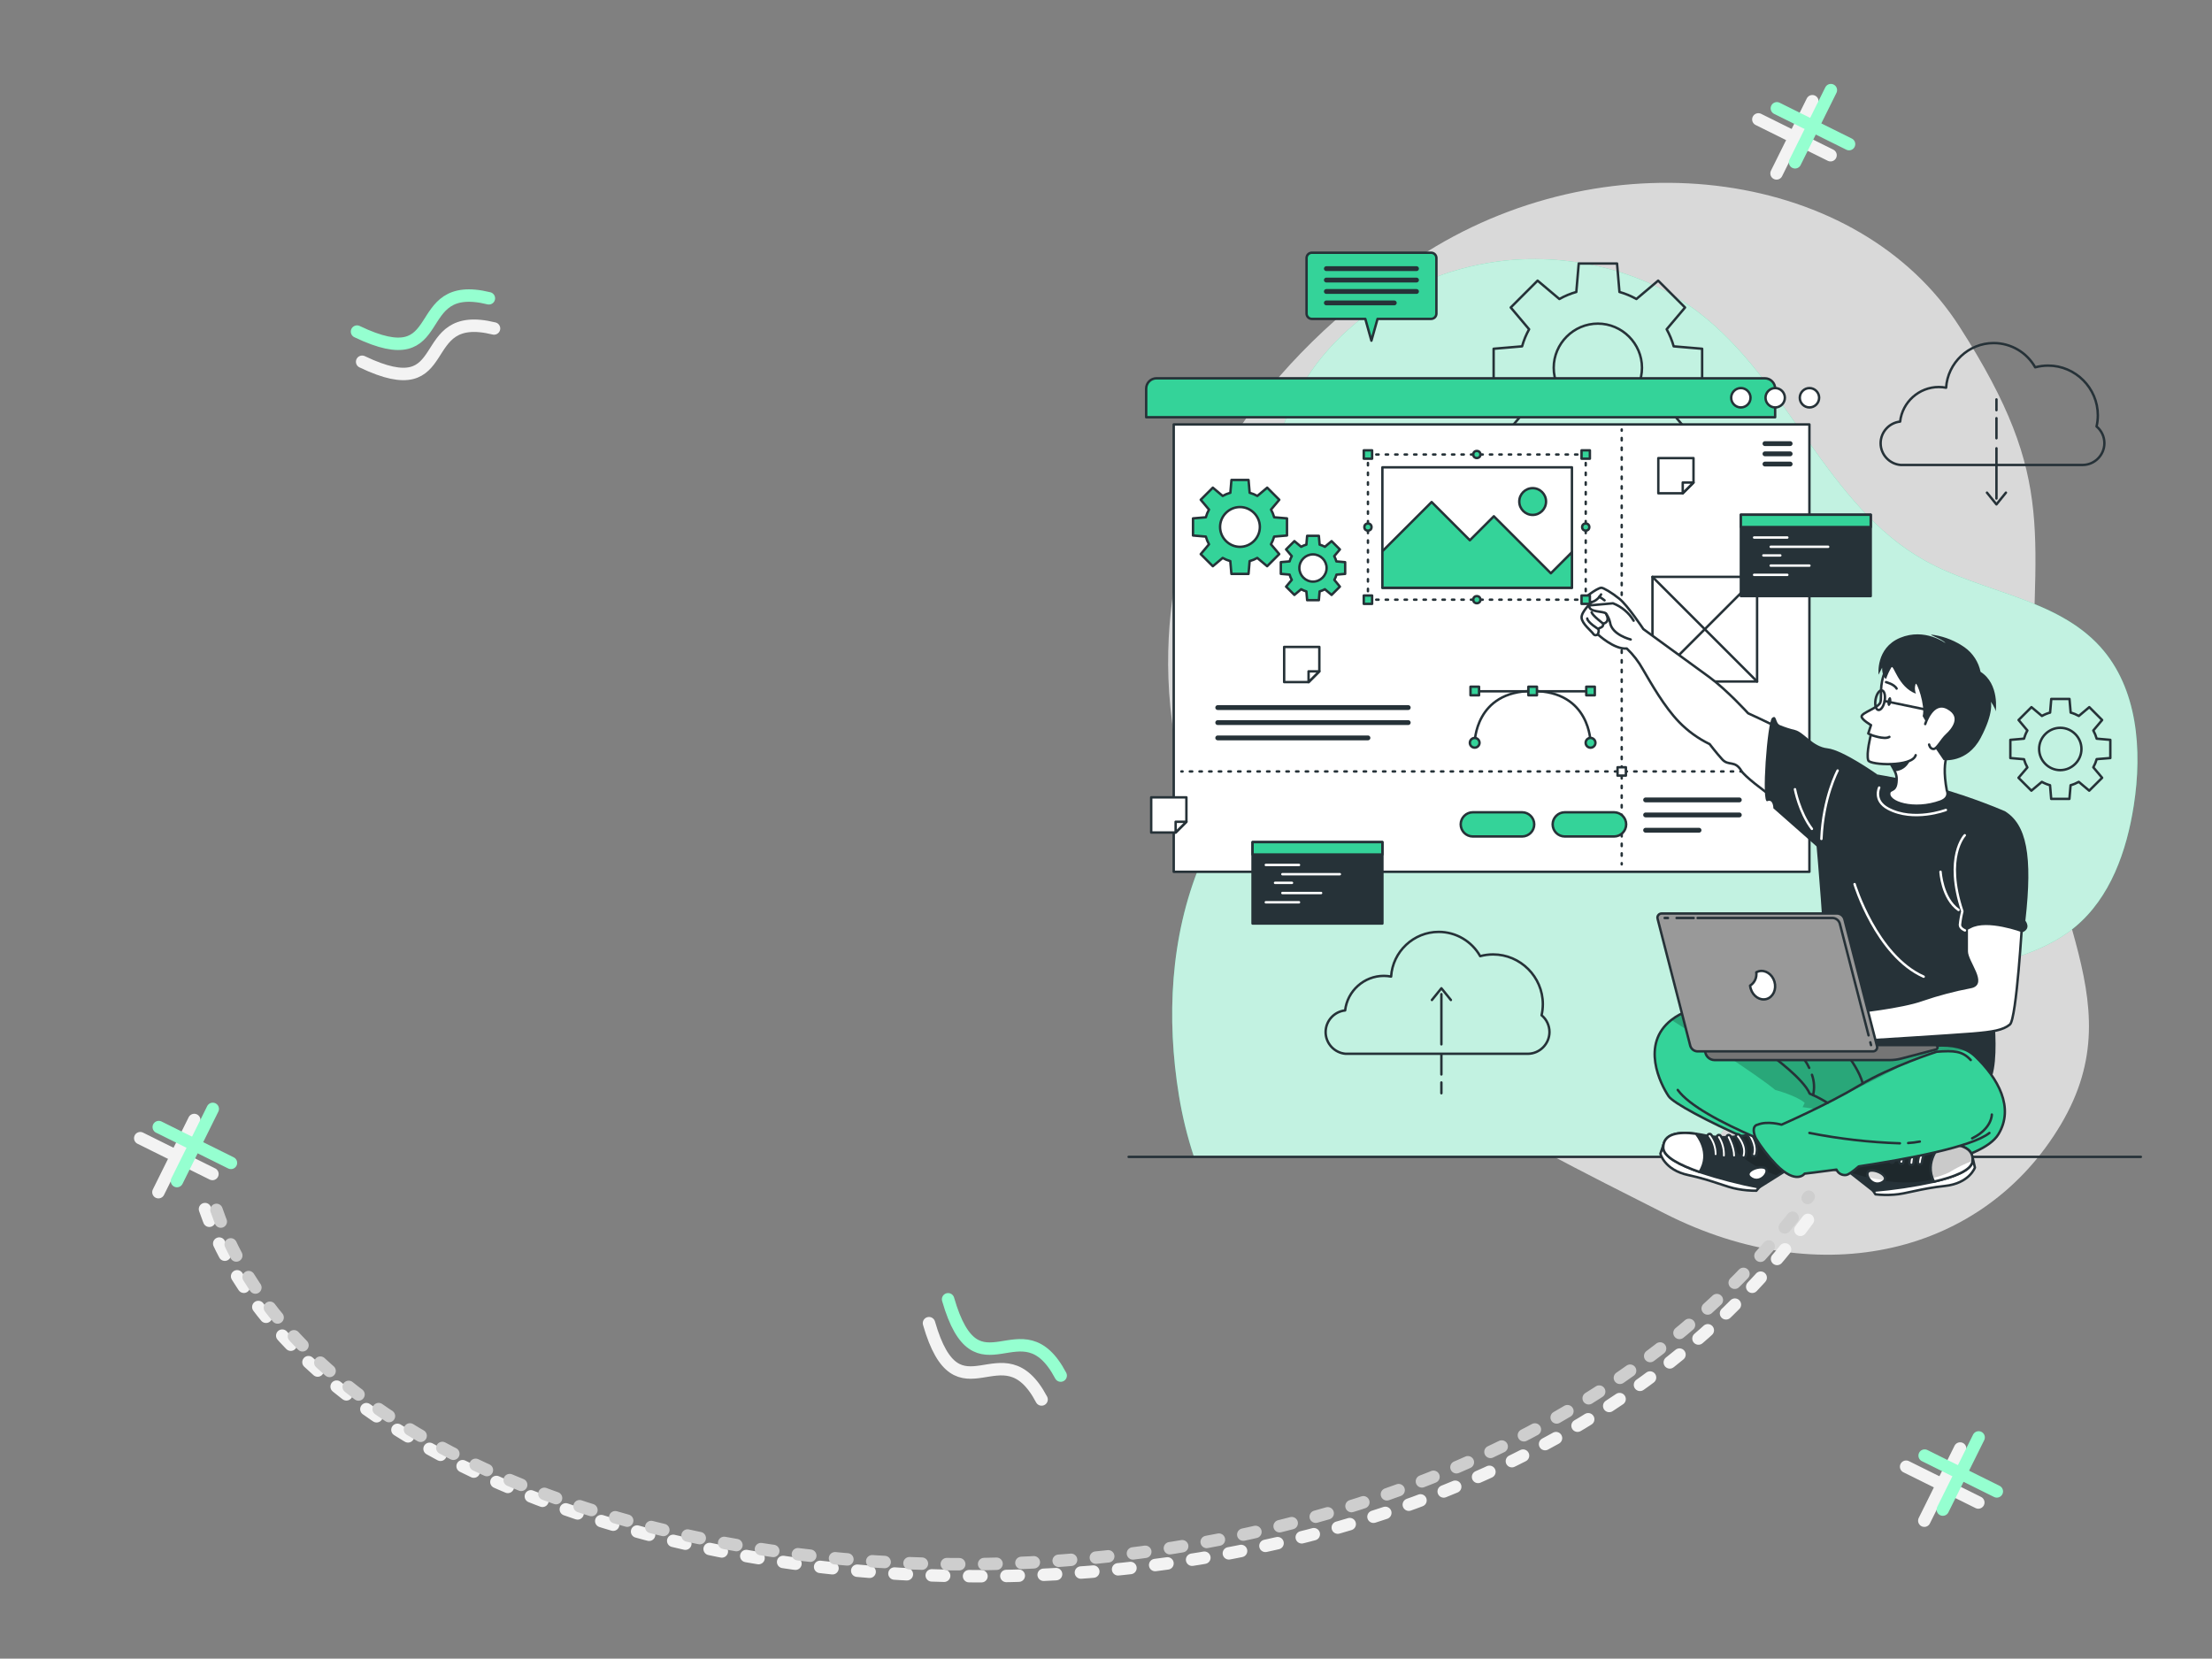 <?xml version="1.0" encoding="UTF-8" standalone="no"?><!DOCTYPE svg PUBLIC "-//W3C//DTD SVG 1.1//EN" "http://www.w3.org/Graphics/SVG/1.1/DTD/svg11.dtd"><svg width="100%" height="100%" viewBox="0 0 3334 2500" version="1.1" xmlns="http://www.w3.org/2000/svg" xmlns:xlink="http://www.w3.org/1999/xlink" xml:space="preserve" xmlns:serif="http://www.serif.com/" style="fill-rule:evenodd;clip-rule:evenodd;stroke-linecap:round;stroke-linejoin:round;stroke-miterlimit:1.5;"><rect x="0" y="0" width="3334" height="2500" fill="#808080" stroke="none"/><g><g><path d="M2650.26,179.979l108.784,53.968" style="fill:none;stroke:#f3f3f3;stroke-width:18.75px;"/><path d="M2677.66,261.355l53.968,-108.784" style="fill:none;stroke:#f3f3f3;stroke-width:18.75px;"/></g><g><path d="M2678.16,163.247l108.785,53.968" style="fill:none;stroke:#95ffd0;stroke-width:18.75px;"/><path d="M2705.57,244.624l53.967,-108.785" style="fill:none;stroke:#95ffd0;stroke-width:18.75px;"/></g></g><g id="freepik--background-simple--inject-78"><path d="M1795.73,778.762c-0,-0 -101.681,262.59 41.212,527.005c142.893,264.414 437.213,404.097 672.779,523.54c235.566,119.442 480.176,61.271 596.409,-134.359c116.233,-195.63 -43.182,-335.277 -43.401,-614.243c-0.218,-278.967 41.76,-352.82 -109.412,-588.495c-151.172,-235.675 -521.753,-287.865 -801.996,-113.06c-280.242,174.805 -355.591,399.612 -355.591,399.612Z" style="fill:#fff;fill-opacity:0.7;fill-rule:nonzero;"/><path d="M1799.63,1743.67l770.229,-0c3.1,-4.96 6.237,-9.92 9.446,-14.771c82.862,-126.116 215.544,-216.054 360.443,-258.25c64.918,-18.892 135.234,-30.125 187.387,-73.161c53.685,-44.239 78.34,-114.847 88.989,-183.595c12.947,-83.226 5.945,-176.555 -50.549,-239.03c-66.34,-73.343 -177.504,-81.586 -263.94,-129.654c-148.764,-82.789 -206.425,-271.307 -341.769,-374.593c-85.524,-65.247 -200.918,-90.521 -304.349,-76.224c-146.577,20.314 -284.474,118.53 -325.868,262.59c-11.9,41.958 -16.15,85.717 -12.546,129.18c6.601,85.889 25.092,172.873 7.659,257.23c-19.22,92.964 -79.689,171.413 -115.832,259.272c-45.005,109.412 -51.059,231.955 -31.985,348.589c5.105,31.357 12.691,62.26 22.685,92.417Z" style="fill:#34d399;fill-rule:nonzero;"/><path d="M1799.63,1743.67l770.229,-0c3.1,-4.96 6.237,-9.92 9.446,-14.771c82.862,-126.116 215.544,-216.054 360.443,-258.25c64.918,-18.892 135.234,-30.125 187.387,-73.161c53.685,-44.239 78.34,-114.847 88.989,-183.595c12.947,-83.226 5.945,-176.555 -50.549,-239.03c-66.34,-73.343 -177.504,-81.586 -263.94,-129.654c-148.764,-82.789 -206.425,-271.307 -341.769,-374.593c-85.524,-65.247 -200.918,-90.521 -304.349,-76.224c-146.577,20.314 -284.474,118.53 -325.868,262.59c-11.9,41.958 -16.15,85.717 -12.546,129.18c6.601,85.889 25.092,172.873 7.659,257.23c-19.22,92.964 -79.689,171.413 -115.832,259.272c-45.005,109.412 -51.059,231.955 -31.985,348.589c5.105,31.357 12.691,62.26 22.685,92.417Z" style="fill:#fff;fill-opacity:0.7;fill-rule:nonzero;"/></g><g id="freepik--Floor--inject-78"><path d="M1701.12,1743.67l1525.65,-0" style="fill:none;fill-rule:nonzero;stroke:#263238;stroke-width:3.65px;stroke-miterlimit:4;"/></g><g id="freepik--Graphics--inject-78"><path d="M2565.52,582.913l0,-57.259l-42.889,-3.648c-2.508,-8.954 -6.057,-17.584 -10.577,-25.712l27.681,-32.823l-40.482,-40.483l-32.824,27.681c-8.059,-4.536 -16.629,-8.099 -25.53,-10.613l-3.647,-42.889l-57.733,-0l-3.647,42.889c-8.901,2.514 -17.471,6.077 -25.53,10.613l-32.824,-27.681l-40.483,40.483l27.682,32.823c-4.52,8.128 -8.069,16.758 -10.577,25.712l-42.89,3.648l0,57.259l42.89,3.647c2.521,8.892 6.07,17.46 10.577,25.53l-27.682,32.823l40.483,40.483l32.824,-27.681c8.059,4.537 16.629,8.099 25.53,10.613l3.647,42.89l57.259,-0l3.647,-42.89c8.96,-2.51 17.591,-6.073 25.712,-10.613l32.824,27.681l40.483,-40.483l-27.682,-32.823c4.507,-8.07 8.056,-16.638 10.577,-25.53l43.181,-3.647Zm-157.189,37.893c-36.494,0 -66.523,-30.029 -66.523,-66.523c-0,-36.493 30.029,-66.523 66.523,-66.523c36.493,0 66.523,30.03 66.523,66.523c-0.02,36.5 -30.06,66.523 -66.56,66.523c-0.036,0 -0.073,0 -0.109,0l0.146,0Z" style="fill:none;fill-rule:nonzero;stroke:#263238;stroke-width:3.65px;stroke-miterlimit:4;"/><path d="M3180.75,1142.56l0,-27.426l-20.569,-1.787c-1.211,-4.29 -2.912,-8.426 -5.07,-12.327l13.276,-15.792l-19.33,-19.403l-15.755,13.276c-3.894,-2.173 -8.032,-3.875 -12.327,-5.07l-1.788,-20.569l-27.462,-0l-1.751,20.569c-4.298,1.189 -8.437,2.891 -12.327,5.07l-15.792,-13.276l-19.402,19.403l13.275,15.792c-2.184,3.892 -3.898,8.03 -5.106,12.327l-20.569,1.787l-0,27.426l20.569,1.787c1.208,4.297 2.922,8.435 5.106,12.327l-13.385,15.646l19.403,19.403l15.792,-13.275c3.89,2.179 8.029,3.881 12.327,5.069l1.75,20.57l27.463,-0l1.787,-20.57c4.296,-1.195 8.434,-2.897 12.327,-5.069l15.756,13.275l19.439,-19.403l-13.276,-15.791c2.158,-3.901 3.859,-8.038 5.07,-12.328l20.569,-1.641Zm-75.385,18.236c-0.012,-0 -0.024,-0 -0.036,-0c-17.507,-0 -31.913,-14.406 -31.913,-31.912c0,-17.507 14.406,-31.912 31.913,-31.912c17.506,-0 31.912,14.405 31.912,31.912c-0.02,17.492 -14.42,31.875 -31.912,31.875c-0.013,0 -0.025,0 -0.037,0l0.073,0.037Z" style="fill:none;fill-rule:nonzero;stroke:#263238;stroke-width:3.65px;stroke-miterlimit:4;"/><path d="M3160,642.762c1.277,-5.527 1.922,-11.182 1.922,-16.854c-0,-41.075 -33.8,-74.875 -74.875,-74.875c-6.598,-0 -13.167,0.872 -19.537,2.594c-12.72,-22.556 -36.687,-36.556 -62.582,-36.556c-37.701,0 -69.318,29.675 -71.704,67.301c-3.631,-0.695 -7.319,-1.044 -11.015,-1.044c-29.711,-0 -54.965,22.578 -58.28,52.103c-16.622,1.749 -29.389,15.929 -29.389,32.644c-0,16.988 13.188,31.312 30.119,32.712l274.553,-0c17.915,-0.132 32.583,-14.908 32.583,-32.823c-0,-9.728 -4.325,-18.97 -11.795,-25.202Z" style="fill:none;fill-rule:nonzero;stroke:#263238;stroke-width:3.65px;stroke-miterlimit:4;"/><path d="M3009.12,675.695l0,75.677" style="fill:none;fill-rule:nonzero;stroke:#263238;stroke-width:3.65px;stroke-miterlimit:4;"/><path d="M3009.12,630.325l0,30.235" style="fill:none;fill-rule:nonzero;stroke:#263238;stroke-width:3.65px;stroke-miterlimit:4;"/><path d="M3009.12,602.024l0,16.193" style="fill:none;fill-rule:nonzero;stroke:#263238;stroke-width:3.65px;stroke-miterlimit:4;"/><path d="M2994.82,742.546l14.296,17.689l14.297,-17.689" style="fill:none;fill-rule:nonzero;stroke:#263238;stroke-width:3.65px;stroke-miterlimit:4;"/><path d="M2323.5,1530.28c1.27,-5.515 1.912,-11.155 1.912,-16.814c-0,-41.095 -33.817,-74.911 -74.912,-74.911c-6.594,-0 -13.16,0.871 -19.526,2.59c-12.707,-22.57 -36.676,-36.583 -62.576,-36.583c-37.719,0 -69.338,29.718 -71.674,67.364c-3.606,-0.69 -7.269,-1.044 -10.941,-1.058c-29.725,-0.022 -55.01,22.545 -58.354,52.081c-16.629,1.741 -29.405,15.925 -29.405,32.645c-0,16.981 13.176,31.301 30.098,32.711l274.809,-0c17.873,-0.191 32.474,-14.948 32.474,-32.822c0,-9.729 -4.325,-18.971 -11.795,-25.203l-0.11,-0Z" style="fill:none;fill-rule:nonzero;stroke:#263238;stroke-width:3.65px;stroke-miterlimit:4;"/><path d="M2172.51,1574.05l-0,-75.641" style="fill:none;fill-rule:nonzero;stroke:#263238;stroke-width:3.65px;stroke-miterlimit:4;"/><path d="M2172.51,1619.45l-0,-30.271" style="fill:none;fill-rule:nonzero;stroke:#263238;stroke-width:3.65px;stroke-miterlimit:4;"/><path d="M2172.51,1647.75l-0,-16.193" style="fill:none;fill-rule:nonzero;stroke:#263238;stroke-width:3.65px;stroke-miterlimit:4;"/><path d="M2186.81,1507.23l-14.296,-17.688l-14.297,17.688" style="fill:none;fill-rule:nonzero;stroke:#263238;stroke-width:3.65px;stroke-miterlimit:4;"/></g><g id="freepik--Window--inject-78"><path d="M1743.03,570.185l917.062,-0c8.483,-0 15.463,6.98 15.463,15.463l0,43.255l-947.988,-0l-0,-43.255c-0,-8.483 6.98,-15.463 15.463,-15.463Z" style="fill:#34d399;fill-rule:nonzero;stroke:#263238;stroke-width:3.65px;stroke-miterlimit:4;"/><rect x="1769.07" y="639.735" width="958.128" height="674.238" style="fill:#fff;stroke:#263238;stroke-width:3.65px;stroke-miterlimit:4;"/><path d="M2741.86,599.507c0,8.003 -6.585,14.589 -14.588,14.589c-8.003,-0 -14.588,-6.586 -14.588,-14.589c-0,-8.003 6.585,-14.588 14.588,-14.588c8.003,-0 14.588,6.585 14.588,14.588Z" style="fill:#fff;fill-rule:nonzero;stroke:#263238;stroke-width:3.65px;stroke-miterlimit:4;"/><path d="M2690.21,599.507c0,8.003 -6.585,14.589 -14.588,14.589c-8.003,-0 -14.588,-6.586 -14.588,-14.589c-0,-8.003 6.585,-14.588 14.588,-14.588c8.003,-0 14.588,6.585 14.588,14.588Z" style="fill:#fff;fill-rule:nonzero;stroke:#263238;stroke-width:3.65px;stroke-miterlimit:4;"/><path d="M2638.46,599.507c0,8.003 -6.585,14.589 -14.588,14.589c-8.003,-0 -14.588,-6.586 -14.588,-14.589c-0,-8.003 6.585,-14.588 14.588,-14.588c8.003,-0 14.588,6.585 14.588,14.588Z" style="fill:#fff;fill-rule:nonzero;stroke:#263238;stroke-width:3.65px;stroke-miterlimit:4;"/><path d="M2698.16,668.656l-37.93,0" style="fill:none;fill-rule:nonzero;stroke:#263238;stroke-width:7.29px;stroke-miterlimit:4;"/><path d="M2698.16,684.047l-37.93,-0" style="fill:none;fill-rule:nonzero;stroke:#263238;stroke-width:7.29px;stroke-miterlimit:4;"/><path d="M2698.16,699.438l-37.93,-0" style="fill:none;fill-rule:nonzero;stroke:#263238;stroke-width:7.29px;stroke-miterlimit:4;"/><path d="M1835.41,1066.48l287.136,-0" style="fill:none;fill-rule:nonzero;stroke:#263238;stroke-width:7.29px;stroke-miterlimit:4;"/><path d="M1835.41,1089.13l287.136,0" style="fill:none;fill-rule:nonzero;stroke:#263238;stroke-width:7.29px;stroke-miterlimit:4;"/><path d="M1835.41,1112.18l226.412,-0" style="fill:none;fill-rule:nonzero;stroke:#263238;stroke-width:7.29px;stroke-miterlimit:4;"/><path d="M2444.29,647.321l0,1.823" style="fill:none;fill-rule:nonzero;stroke:#263238;stroke-width:3.65px;stroke-miterlimit:4;"/><path d="M2444.29,660.085l0,635.433" style="fill:none;fill-rule:nonzero;stroke:#263238;stroke-width:3.65px;stroke-miterlimit:4;stroke-dasharray:3.64,10.92;"/><path d="M2444.29,1300.99l0,1.823" style="fill:none;fill-rule:nonzero;stroke:#263238;stroke-width:3.65px;stroke-miterlimit:4;"/><path d="M1780.59,1162.76l1.824,0" style="fill:none;fill-rule:nonzero;stroke:#263238;stroke-width:3.65px;stroke-miterlimit:4;"/><path d="M1793.32,1162.76l911.919,0" style="fill:none;fill-rule:nonzero;stroke:#263238;stroke-width:3.65px;stroke-miterlimit:4;stroke-dasharray:3.64,10.92;"/><path d="M2710.71,1162.76l1.824,0" style="fill:none;fill-rule:nonzero;stroke:#263238;stroke-width:3.65px;stroke-miterlimit:4;"/><rect x="2438.02" y="1156.45" width="12.582" height="12.582" style="fill:#fff;stroke:#263238;stroke-width:3.65px;stroke-miterlimit:4;"/><path d="M2394.07,1041.9l-167.985,0" style="fill:none;fill-rule:nonzero;stroke:#263238;stroke-width:3.65px;stroke-miterlimit:4;"/><path d="M2397.32,1119.58c-0,-0 -0,-78.085 -87.239,-78.085c-87.238,0 -87.384,78.085 -87.384,78.085" style="fill:none;fill-rule:nonzero;stroke:#263238;stroke-width:3.65px;stroke-miterlimit:4;"/><circle cx="2397.32" cy="1119.58" r="7.367" style="fill:#34d399;stroke:#263238;stroke-width:3.65px;stroke-miterlimit:4;"/><path d="M2215.4,1119.58c-0,-4.002 3.292,-7.295 7.294,-7.295c4.001,0 7.294,3.293 7.294,7.295c-0,4.001 -3.293,7.294 -7.294,7.294c-4.002,-0 -7.294,-3.293 -7.294,-7.294Z" style="fill:#34d399;fill-rule:nonzero;stroke:#263238;stroke-width:3.65px;stroke-miterlimit:4;"/><rect x="2390.86" y="1035.04" width="12.911" height="12.911" style="fill:#34d399;stroke:#263238;stroke-width:3.65px;stroke-miterlimit:4;"/><rect x="2303.62" y="1035.04" width="12.911" height="12.911" style="fill:#34d399;stroke:#263238;stroke-width:3.65px;stroke-miterlimit:4;"/><rect x="2216.38" y="1035.04" width="12.911" height="12.911" style="fill:#34d399;stroke:#263238;stroke-width:3.65px;stroke-miterlimit:4;"/><path d="M1939.79,807.136l-0,-25.821l-19.293,-1.641c-1.146,-4.036 -2.749,-7.927 -4.778,-11.598l12.473,-14.807l-18.235,-18.236l-14.844,12.473c-3.658,-2.056 -7.553,-3.66 -11.598,-4.777l-1.677,-19.33l-25.749,-0l-1.678,19.33c-4.035,1.112 -7.918,2.717 -11.561,4.777l-14.844,-12.473l-18.235,18.236l12.473,14.807c-2.044,3.664 -3.648,7.557 -4.778,11.598l-19.329,1.641l-0,25.821l19.329,1.641c1.136,4.039 2.74,7.931 4.778,11.598l-12.473,14.807l18.235,18.236l14.844,-12.473c3.62,2.055 7.479,3.659 11.488,4.777l1.678,19.33l25.785,-0l1.678,-19.33c4.032,-1.12 7.914,-2.724 11.561,-4.777l14.844,12.473l18.235,-18.236l-12.473,-14.807c2.023,-3.674 3.626,-7.565 4.778,-11.598l19.366,-1.641Zm-70.863,17.069c-16.446,-0 -29.979,-13.534 -29.979,-29.98c-0,-16.446 13.533,-29.979 29.979,-29.979c16.446,0 29.979,13.533 29.979,29.979c-0,16.446 -13.533,29.98 -29.979,29.98Z" style="fill:#34d399;fill-rule:nonzero;stroke:#263238;stroke-width:3.65px;stroke-miterlimit:4;"/><path d="M2027.47,864.979l-0,-17.652l-13.239,-1.167c-0.762,-2.758 -1.851,-5.415 -3.246,-7.914l8.534,-10.139l-12.509,-12.473l-10.139,8.534c-2.505,-1.391 -5.16,-2.492 -7.914,-3.282l-1.131,-13.276l-17.652,0l-1.167,13.239c-2.754,0.79 -5.409,1.891 -7.914,3.283l-10.139,-8.535l-12.51,12.473l8.571,10.139c-1.421,2.49 -2.524,5.149 -3.282,7.915l-13.239,1.167l-0,17.652l13.239,1.13c0.751,2.768 1.854,5.427 3.282,7.914l-8.571,10.212l12.51,12.473l10.139,-8.534c2.505,1.391 5.16,2.493 7.914,3.282l1.167,13.203l17.652,-0l1.131,-13.203c2.754,-0.789 5.409,-1.891 7.914,-3.282l10.139,8.534l12.509,-12.473l-8.352,-10.175c1.401,-2.496 2.492,-5.154 3.246,-7.914l13.057,-1.131Zm-48.47,11.671c-0.012,-0 -0.024,-0 -0.036,-0c-11.265,-0 -20.533,-9.269 -20.533,-20.533c-0,-11.265 9.268,-20.534 20.533,-20.534c11.264,0 20.533,9.269 20.533,20.534c-0,0.012 -0,0.024 -0,0.036c-0.02,11.237 -9.26,20.477 -20.497,20.497Z" style="fill:#34d399;fill-rule:nonzero;stroke:#263238;stroke-width:3.65px;stroke-miterlimit:4;"/><path d="M2480.32,1205.65l141.252,-0" style="fill:none;fill-rule:nonzero;stroke:#263238;stroke-width:7.29px;stroke-miterlimit:4;"/><path d="M2480.32,1228.3l141.252,0" style="fill:none;fill-rule:nonzero;stroke:#263238;stroke-width:7.29px;stroke-miterlimit:4;"/><path d="M2480.32,1251.35l80.528,-0" style="fill:none;fill-rule:nonzero;stroke:#263238;stroke-width:7.29px;stroke-miterlimit:4;"/><path d="M2294.21,1260.76l-74.364,0c-10.004,0 -18.235,-8.231 -18.235,-18.235c-0,-10.004 8.231,-18.235 18.235,-18.235l74.364,-0c10.004,-0 18.236,8.231 18.236,18.235c-0,10.004 -8.232,18.235 -18.236,18.235Z" style="fill:#34d399;fill-rule:nonzero;stroke:#263238;stroke-width:3.65px;stroke-miterlimit:4;"/><path d="M2432.8,1260.76l-74.364,0c-10.004,0 -18.236,-8.231 -18.236,-18.235c0,-10.004 8.232,-18.235 18.236,-18.235l74.364,-0c10.003,-0 18.235,8.231 18.235,18.235c0,10.004 -8.232,18.235 -18.235,18.235Z" style="fill:#34d399;fill-rule:nonzero;stroke:#263238;stroke-width:3.65px;stroke-miterlimit:4;"/><rect x="2490.65" y="869.501" width="157.7" height="157.7" style="fill:#fff;stroke:#263238;stroke-width:3.65px;stroke-miterlimit:4;"/><path d="M2490.65,869.501l157.7,157.701" style="fill:none;fill-rule:nonzero;stroke:#263238;stroke-width:3.65px;stroke-miterlimit:4;"/><path d="M2648.35,869.501l-157.7,157.701" style="fill:none;fill-rule:nonzero;stroke:#263238;stroke-width:3.65px;stroke-miterlimit:4;"/><path d="M2552.5,690.466l0,36.799l-16.229,16.229l-36.799,0l-0,-53.028l53.028,-0Z" style="fill:#fff;fill-rule:nonzero;stroke:#263238;stroke-width:3.65px;stroke-miterlimit:4;"/><path d="M2552.5,727.265l-16.229,16.229l-0,-16.229l16.229,-0Z" style="fill:#fff;fill-rule:nonzero;stroke:#263238;stroke-width:3.65px;stroke-miterlimit:4;"/><path d="M1988.55,975.048l0,36.799l-16.229,16.266l-36.799,0l-0,-53.065l53.028,0Z" style="fill:#fff;fill-rule:nonzero;stroke:#263238;stroke-width:3.65px;stroke-miterlimit:4;"/><path d="M1988.55,1011.85l-16.229,16.266l-0,-16.266l16.229,0Z" style="fill:#fff;fill-rule:nonzero;stroke:#263238;stroke-width:3.65px;stroke-miterlimit:4;"/><path d="M1788.18,1201.79l0,36.799l-16.229,16.23l-36.836,-0l0,-53.029l53.065,-0Z" style="fill:#fff;fill-rule:nonzero;stroke:#263238;stroke-width:3.65px;stroke-miterlimit:4;"/><path d="M1788.18,1238.59l-16.229,16.23l-0,-16.23l16.229,0Z" style="fill:#fff;fill-rule:nonzero;stroke:#263238;stroke-width:3.65px;stroke-miterlimit:4;"/></g><g id="freepik--Screens--inject-78"><rect x="2623.91" y="775.808" width="195.703" height="122.652" style="fill:#263238;stroke:#263238;stroke-width:3.65px;stroke-miterlimit:4;"/><rect x="2623.91" y="775.808" width="195.703" height="18.637" style="fill:#34d399;stroke:#263238;stroke-width:3.65px;stroke-miterlimit:4;"/><path d="M2643.86,810.163l50.038,0" style="fill:none;fill-rule:nonzero;stroke:#fff;stroke-width:3.65px;stroke-miterlimit:4;"/><path d="M2668.88,824.132l86.582,-0" style="fill:none;fill-rule:nonzero;stroke:#fff;stroke-width:3.65px;stroke-miterlimit:4;"/><path d="M2657.83,837.152l25.493,-0" style="fill:none;fill-rule:nonzero;stroke:#fff;stroke-width:3.65px;stroke-miterlimit:4;"/><path d="M2668.88,852.506l58.317,-0" style="fill:none;fill-rule:nonzero;stroke:#fff;stroke-width:3.65px;stroke-miterlimit:4;"/><path d="M2643.86,866.438l50.038,-0" style="fill:none;fill-rule:nonzero;stroke:#fff;stroke-width:3.65px;stroke-miterlimit:4;"/><rect x="1887.89" y="1269.3" width="195.703" height="122.652" style="fill:#263238;stroke:#263238;stroke-width:3.65px;stroke-miterlimit:4;"/><rect x="1887.89" y="1269.3" width="195.703" height="18.637" style="fill:#34d399;stroke:#263238;stroke-width:3.65px;stroke-miterlimit:4;"/><path d="M1907.88,1303.69l50.001,-0" style="fill:none;fill-rule:nonzero;stroke:#fff;stroke-width:3.65px;stroke-miterlimit:4;"/><path d="M1932.86,1317.62l86.582,-0" style="fill:none;fill-rule:nonzero;stroke:#fff;stroke-width:3.65px;stroke-miterlimit:4;"/><path d="M1921.81,1330.64l25.493,-0" style="fill:none;fill-rule:nonzero;stroke:#fff;stroke-width:3.65px;stroke-miterlimit:4;"/><path d="M1932.86,1345.99l58.317,-0" style="fill:none;fill-rule:nonzero;stroke:#fff;stroke-width:3.65px;stroke-miterlimit:4;"/><path d="M1907.88,1359.96l50.001,0" style="fill:none;fill-rule:nonzero;stroke:#fff;stroke-width:3.65px;stroke-miterlimit:4;"/></g><g id="freepik--speech-bubble--inject-78"><path d="M2157.05,380.901l-179.802,-0c-4.354,0.019 -7.93,3.596 -7.95,7.95l-0,83.883c0.02,4.348 3.603,7.915 7.95,7.914l80.601,0l9.191,32.824l9.227,-32.824l80.783,0c4.348,0.001 7.931,-3.566 7.951,-7.914l-0,-83.883c-0.02,-4.354 -3.597,-7.931 -7.951,-7.95Z" style="fill:#34d399;fill-rule:nonzero;stroke:#263238;stroke-width:3.65px;stroke-miterlimit:4;"/><path d="M1999.13,404.898l135.854,0" style="fill:none;fill-rule:nonzero;stroke:#263238;stroke-width:7.29px;stroke-miterlimit:4;"/><path d="M1999.13,422.113l135.854,-0" style="fill:none;fill-rule:nonzero;stroke:#263238;stroke-width:7.29px;stroke-miterlimit:4;"/><path d="M1999.13,439.327l135.854,-0" style="fill:none;fill-rule:nonzero;stroke:#263238;stroke-width:7.29px;stroke-miterlimit:4;"/><path d="M1999.13,456.541l102.374,0" style="fill:none;fill-rule:nonzero;stroke:#263238;stroke-width:7.29px;stroke-miterlimit:4;"/></g><g id="freepik--Character--inject-78"><path d="M2451.99,977.492c-19.293,1.641 -43.765,-21.409 -43.765,-21.409c-0.817,0.845 -1.943,1.322 -3.118,1.322c-1.56,0 -3.005,-0.841 -3.775,-2.197c-3.136,-4.522 -16.74,-14.989 -17.506,-24.034c-0.766,-9.045 15.282,-23.706 15.282,-23.706c-12.364,3.355 -13.677,-3.903 -13.677,-3.903c0,0 20.825,-17.178 28.119,-17.652c2.845,-0.182 15.245,6.966 27.244,16.595c12.546,10.102 36.106,45.661 36.106,45.661c0,0 79.689,57.88 99.821,72.687c26.587,19.548 58.098,54.232 58.098,54.232c0,-0 105.766,47.704 134.943,73.927l-39.462,93.438c0,0 -96.174,-64.444 -105.766,-80.783c-9.591,-16.339 -19.22,-6.528 -28.848,-17.214c-9.628,-10.686 -18.856,-22.904 -18.856,-22.904c-17.124,-8.268 -32.665,-19.477 -45.916,-33.116c-22.467,-23.086 -42.27,-58.353 -54.707,-79.579c-6.439,-11.62 -14.604,-22.196 -24.217,-31.365Z" style="fill:#fff;fill-rule:nonzero;stroke:#263238;stroke-width:3.65px;stroke-miterlimit:4;"/><path d="M2457.86,963.852c0,-0 -28.702,-6.966 -31.182,-25.895c-1.096,-4.798 -3.197,-9.311 -6.164,-13.239c-2.967,-3.927 -26.77,-1.313 -25.092,-12.217l35.742,-3.173c13.007,4.997 23.966,14.222 31.109,26.186" style="fill:#fff;fill-rule:nonzero;stroke:#263238;stroke-width:3.65px;stroke-miterlimit:4;"/><path d="M2408.18,956.083c1.273,-2.363 1.698,-5.093 1.203,-7.731c-0.494,-2.639 7.878,-1.459 7.003,-8.425c-0,-0 11.671,-1.423 4.121,-15.209" style="fill:none;fill-rule:nonzero;stroke:#263238;stroke-width:3.65px;stroke-miterlimit:4;"/><path d="M2416.39,939.927c-0,-0 -15.719,-11.634 -17.47,-16.959" style="fill:none;fill-rule:nonzero;stroke:#263238;stroke-width:3.65px;stroke-miterlimit:4;"/><path d="M2409.39,948.352c0,-0 -16.74,-10.212 -17.032,-16.157" style="fill:none;fill-rule:nonzero;stroke:#263238;stroke-width:3.65px;stroke-miterlimit:4;"/><path d="M2413.22,895.906c-0,0 -5.325,9.556 -14.151,11.562" style="fill:none;fill-rule:nonzero;stroke:#263238;stroke-width:3.65px;stroke-miterlimit:4;"/><path d="M2410.55,899.626c2.799,1.462 5.439,3.21 7.878,5.216" style="fill:none;fill-rule:nonzero;stroke:#263238;stroke-width:3.65px;stroke-miterlimit:4;"/><path d="M3021.85,1222.65c-41.27,-17.465 -83.839,-31.683 -127.32,-42.525c-64.043,-14.989 -167.767,-28.374 -167.767,-28.374c0,-0 28.521,291.038 21.008,308.544c-7.513,17.506 -52.591,76.297 -52.591,76.297c-0,0 243.954,95.116 286.479,103.213c42.525,8.096 20.35,-139.502 20.35,-139.502c0,0 44.933,-187.606 19.841,-277.653Z" style="fill:#263238;fill-rule:nonzero;"/><path d="M2934.28,1191.39c-0,-0 5.799,10.941 -9.446,16.667c-39.498,14.588 -81.586,1.714 -77.1,-13.75c1.715,-5.908 11.489,0 10.942,-21.882c-0.269,-3.373 -1.173,-6.664 -2.663,-9.701c-2.786,-5.919 -6.145,-11.55 -10.029,-16.813c-4.216,-5.859 -8.732,-11.495 -13.531,-16.887c-4.799,-5.391 62.694,-40.118 109.194,0c-0.073,-0.182 -17.36,8.571 -7.367,62.366Z" style="fill:#fff;fill-rule:nonzero;stroke:#263238;stroke-width:3.65px;stroke-miterlimit:4;"/><path d="M3011.96,1709.76c-24.691,40.118 -149.968,59.119 -218.351,57.332c-68.383,-1.787 -265.144,-94.824 -278.492,-114.664c-12.364,-18.236 -42.744,-78.668 4.084,-115.175c3.973,-3.068 8.194,-5.801 12.619,-8.17c32.058,-17.36 245.267,37.383 245.267,37.383c0,-0 13.203,-8.352 18.053,-7.732c14.88,1.896 25.53,13.932 55.582,22.502c21.044,6.018 78.485,-17.104 115.175,2.772c4.072,2.177 7.827,4.902 11.16,8.097c34.283,32.751 59.557,77.428 34.903,117.655Z" style="fill:#34d399;fill-rule:nonzero;"/><g><clipPath id="_clip1"><path d="M3011.96,1709.76c-24.691,40.118 -149.968,59.119 -218.351,57.332c-68.383,-1.787 -265.144,-94.824 -278.492,-114.664c-12.364,-18.236 -42.744,-78.668 4.084,-115.175c3.973,-3.068 8.194,-5.801 12.619,-8.17c32.058,-17.36 245.267,37.383 245.267,37.383c0,-0 13.203,-8.352 18.053,-7.732c14.88,1.896 25.53,13.932 55.582,22.502c21.044,6.018 78.485,-17.104 115.175,2.772c4.072,2.177 7.827,4.902 11.16,8.097c34.283,32.751 59.557,77.428 34.903,117.655Z"/></clipPath><g clip-path="url(#_clip1)"><path d="M2965.9,1584c-37.601,-2.516 -71.118,5.361 -94.532,19.184c-27.755,16.412 -158.831,79.543 -158.831,79.543c0.291,-6.784 7.586,-20.46 7.586,-20.46c-12.328,-10.941 -44.568,-19.512 -44.568,-19.512c-24.982,-21.336 -124.001,-84.977 -156.351,-105.51c3.973,-3.068 8.194,-5.801 12.619,-8.17c32.058,-17.36 245.267,37.383 245.267,37.383c0,-0 13.203,-8.352 18.053,-7.732c14.88,1.896 25.53,13.932 55.582,22.502c21.153,6.018 78.485,-17.104 115.175,2.772Z" style="fill-opacity:0.21;fill-rule:nonzero;"/></g></g><path d="M3011.96,1709.76c-24.691,40.118 -149.968,59.119 -218.351,57.332c-68.383,-1.787 -265.144,-94.824 -278.492,-114.664c-12.364,-18.236 -42.744,-78.668 4.084,-115.175c3.973,-3.068 8.194,-5.801 12.619,-8.17c32.058,-17.36 245.267,37.383 245.267,37.383c0,-0 13.203,-8.352 18.053,-7.732c14.88,1.896 25.53,13.932 55.582,22.502c21.044,6.018 78.485,-17.104 115.175,2.772c4.072,2.177 7.827,4.902 11.16,8.097c34.283,32.751 59.557,77.428 34.903,117.655Z" style="fill:none;fill-rule:nonzero;stroke:#263238;stroke-width:3.65px;stroke-miterlimit:4;"/><path d="M2973.52,1746.08l3.136,13.75c0,-0 -8.388,23.779 -45.26,27.681c-36.872,3.902 -58.718,12.035 -76.589,13.093c-9.342,0.737 -18.732,0.591 -28.046,-0.438l-3.647,-5.397l150.406,-48.689Z" style="fill:#fff;fill-rule:nonzero;stroke:#263238;stroke-width:3.65px;stroke-miterlimit:4;"/><path d="M2759.4,1744.62l63.897,50.148c30.797,-2.633 61.397,-7.213 91.615,-13.713c30.271,-7.003 56.712,-17.032 58.134,-30.818c2.225,-20.935 -20.168,-26.661 -46.755,-25.858c-4.96,-0 -10.066,0.51 -15.209,1.021c-42.561,4.559 -96.684,-18.928 -96.684,-18.928l-54.998,38.148Z" style="fill:#263238;fill-rule:nonzero;"/><g><clipPath id="_clip2"><path d="M2759.4,1744.62l63.897,50.148c30.797,-2.633 61.397,-7.213 91.615,-13.713c30.271,-7.003 56.712,-17.032 58.134,-30.818c2.225,-20.935 -20.168,-26.661 -46.755,-25.858c-4.96,-0 -10.066,0.51 -15.209,1.021c-42.561,4.559 -96.684,-18.928 -96.684,-18.928l-54.998,38.148Z"/></clipPath><g clip-path="url(#_clip2)"><path d="M2973.08,1749.73c-12.404,4.615 -24.307,10.48 -35.523,17.506c-11.216,7.026 -59.338,30.526 -150.552,-0.912l-27.608,-21.7l54.998,-38.185c-0,0 54.086,23.524 96.684,18.929c5.143,-0.548 10.249,-0.912 15.209,-1.022c26.405,-0.802 48.615,4.814 46.792,25.384Z" style="fill-opacity:0.21;fill-rule:nonzero;"/></g></g><path d="M2759.4,1744.62l63.897,50.148c30.797,-2.633 61.397,-7.213 91.615,-13.713c30.271,-7.003 56.712,-17.032 58.134,-30.818c2.225,-20.935 -20.168,-26.661 -46.755,-25.858c-4.96,-0 -10.066,0.51 -15.209,1.021c-42.561,4.559 -96.684,-18.928 -96.684,-18.928l-54.998,38.148Z" style="fill:none;fill-rule:nonzero;stroke:#263238;stroke-width:3.65px;stroke-miterlimit:4;"/><path d="M2818.96,1764.39c-11.525,1.86 1.13,25.53 16.74,18.236c15.61,-7.294 -5.215,-20.132 -16.74,-18.236Z" style="fill:#fff;fill-rule:nonzero;"/><g><clipPath id="_clip3"><path d="M2818.96,1764.39c-11.525,1.86 1.13,25.53 16.74,18.236c15.61,-7.294 -5.215,-20.132 -16.74,-18.236Z"/></clipPath><g clip-path="url(#_clip3)"><path d="M2840.58,1778.87c-8.348,-1.018 -16.638,-2.466 -24.837,-4.34c-2.188,-4.631 -1.677,-9.373 3.21,-10.139c9.665,-1.604 25.931,7.331 21.627,14.479Z" style="fill-opacity:0.14;fill-rule:nonzero;"/></g></g><path d="M2818.96,1764.39c-11.525,1.86 1.13,25.53 16.74,18.236c15.61,-7.294 -5.215,-20.132 -16.74,-18.236Z" style="fill:none;fill-rule:nonzero;stroke:#263238;stroke-width:3.65px;stroke-miterlimit:4;"/><path d="M2914.91,1781.02c30.271,-7.002 56.712,-17.032 58.134,-30.818c2.225,-20.934 -20.168,-26.66 -46.755,-25.858c-1.167,1.131 -26.952,26.041 -11.379,56.676Z" style="fill:#fff;fill-rule:nonzero;"/><g><clipPath id="_clip4"><path d="M2914.91,1781.02c30.271,-7.002 56.712,-17.032 58.134,-30.818c2.225,-20.934 -20.168,-26.66 -46.755,-25.858c-1.167,1.131 -26.952,26.041 -11.379,56.676Z"/></clipPath><g clip-path="url(#_clip4)"><path d="M2973.08,1749.73c-12.404,4.615 -24.307,10.48 -35.523,17.506c-7.994,3.696 -16.373,6.497 -24.982,8.352c-10.212,-28.083 12.619,-50.184 13.713,-51.242c26.405,-0.802 48.615,4.814 46.792,25.384Z" style="fill-opacity:0.21;fill-rule:nonzero;"/></g></g><path d="M2914.91,1781.02c30.271,-7.002 56.712,-17.032 58.134,-30.818c2.225,-20.934 -20.168,-26.66 -46.755,-25.858c-1.167,1.131 -26.952,26.041 -11.379,56.676Z" style="fill:none;fill-rule:nonzero;stroke:#263238;stroke-width:3.65px;stroke-miterlimit:4;"/><path d="M2893.32,1755.02l0.182,0c0.05,0.003 0.099,0.004 0.148,0.004c1.681,-0 3.078,-1.351 3.135,-3.031c1.033,-8.96 4.862,-17.371 10.941,-24.034c0.592,-0.589 0.926,-1.39 0.926,-2.225c-0,-0.835 -0.334,-1.636 -0.926,-2.225c-1.227,-1.206 -3.223,-1.206 -4.449,0c-7.15,7.755 -11.593,17.625 -12.656,28.12c-0.151,1.66 1.047,3.166 2.699,3.391Z" style="fill:#fff;fill-rule:nonzero;stroke:#263238;stroke-width:3.65px;stroke-miterlimit:4;"/><path d="M2880.67,1755.85l0.255,0c0.024,0.001 0.049,0.001 0.073,0.001c1.707,0 3.117,-1.394 3.136,-3.101c0.724,-9.106 4.097,-17.805 9.702,-25.019c0.577,-0.592 0.901,-1.388 0.901,-2.215c-0,-1.74 -1.433,-3.173 -3.173,-3.173c-1.045,0 -2.024,0.516 -2.615,1.376c-6.509,8.3 -10.385,18.363 -11.124,28.885c-0.065,1.657 1.194,3.093 2.845,3.246Z" style="fill:#fff;fill-rule:nonzero;stroke:#263238;stroke-width:3.65px;stroke-miterlimit:4;"/><path d="M2865.53,1754.18c0.101,0.009 0.203,0.014 0.304,0.014c1.617,0 2.982,-1.249 3.124,-2.859c0.985,-10.941 10.395,-25.275 10.504,-25.53c0.955,-1.454 0.562,-3.433 -0.875,-4.413c-1.443,-0.951 -3.411,-0.557 -4.377,0.875c-0.437,0.62 -10.43,15.647 -11.561,28.338c-0.018,0.137 -0.027,0.275 -0.027,0.413c0,1.641 1.273,3.025 2.908,3.162Z" style="fill:#fff;fill-rule:nonzero;stroke:#263238;stroke-width:3.65px;stroke-miterlimit:4;"/><path d="M2851.23,1752.68c0.278,0.036 0.56,0.036 0.838,0c1.514,-0.243 2.639,-1.563 2.639,-3.096c-0,-0.185 -0.017,-0.369 -0.049,-0.551c-2.225,-13.421 10.248,-24.91 10.358,-25.019c0.379,-0.536 0.583,-1.176 0.583,-1.833c-0,-1.741 -1.433,-3.173 -3.173,-3.173c-0.522,0 -1.035,0.129 -1.495,0.374c-0.62,0.547 -15.172,13.896 -12.364,30.782c0.274,1.309 1.34,2.316 2.663,2.516Z" style="fill:#fff;fill-rule:nonzero;stroke:#263238;stroke-width:3.65px;stroke-miterlimit:4;"/><path d="M2835.7,1748.92c0.338,0.054 0.683,0.054 1.021,-0c1.621,-0.396 2.668,-2.005 2.371,-3.647c-2.736,-11.963 9.045,-25.53 9.19,-25.53c1.13,-1.305 0.999,-3.304 -0.291,-4.449c-0.576,-0.519 -1.324,-0.806 -2.099,-0.806c-0.899,0 -1.756,0.387 -2.351,1.061c-0.583,0.656 -14.078,16.084 -10.613,31.255c0.41,1.199 1.508,2.037 2.772,2.116Z" style="fill:#fff;fill-rule:nonzero;stroke:#263238;stroke-width:3.65px;stroke-miterlimit:4;"/><path d="M2507.17,1725.51l-4.559,13.349c0,-0 5.835,24.545 42.088,32.277c36.252,7.731 57.113,18.235 74.619,21.08c9.215,1.696 18.568,2.526 27.937,2.48l4.194,-4.997l-144.279,-64.189Z" style="fill:#fff;fill-rule:nonzero;stroke:#263238;stroke-width:3.65px;stroke-miterlimit:4;"/><path d="M2720.12,1746.55l-68.785,43.145c-30.353,-5.847 -60.307,-13.607 -89.682,-23.232c-29.359,-10.139 -54.706,-22.904 -54.706,-36.762c0,-21.081 22.867,-24.399 49.236,-20.825c4.923,0.656 9.956,1.568 15.026,2.626c41.832,9.008 98.107,-8.681 98.107,-8.681l50.804,43.729Z" style="fill:#263238;fill-rule:nonzero;"/><g><clipPath id="_clip5"><path d="M2720.12,1746.55l-68.785,43.145c-30.353,-5.847 -60.307,-13.607 -89.682,-23.232c-29.359,-10.139 -54.706,-22.904 -54.706,-36.762c0,-21.081 22.867,-24.399 49.236,-20.825c4.923,0.656 9.956,1.568 15.026,2.626c41.832,9.008 98.107,-8.681 98.107,-8.681l50.804,43.729Z"/></clipPath><g clip-path="url(#_clip5)"><path d="M2720.12,1746.55l-40.447,25.53c-32.792,-10.186 -61.56,-30.441 -82.205,-57.88c24.38,-0.536 48.58,-4.326 71.957,-11.269l50.695,43.619Z" style="fill-opacity:0.21;fill-rule:nonzero;"/></g></g><path d="M2720.12,1746.55l-68.785,43.145c-30.353,-5.847 -60.307,-13.607 -89.682,-23.232c-29.359,-10.139 -54.706,-22.904 -54.706,-36.762c0,-21.081 22.867,-24.399 49.236,-20.825c4.923,0.656 9.956,1.568 15.026,2.626c41.832,9.008 98.107,-8.681 98.107,-8.681l50.804,43.729Z" style="fill:none;fill-rule:nonzero;stroke:#263238;stroke-width:3.65px;stroke-miterlimit:4;"/><path d="M2561.65,1766.43c-29.359,-10.139 -54.706,-22.904 -54.706,-36.763c0,-21.08 22.867,-24.399 49.236,-20.825c1.167,1.24 24.18,28.776 5.47,57.588Z" style="fill:#fff;fill-rule:nonzero;stroke:#263238;stroke-width:3.65px;stroke-miterlimit:4;"/><path d="M2585.87,1742.83l-0.182,0c-1.733,-0.116 -3.074,-1.62 -2.991,-3.355c-0.058,-9.002 -2.956,-17.76 -8.279,-25.019c-0.575,-0.592 -0.898,-1.386 -0.898,-2.212c0,-1.741 1.433,-3.173 3.173,-3.173c1.089,-0 2.105,0.561 2.685,1.482c6.293,8.42 9.673,18.666 9.629,29.177c-0.02,1.707 -1.43,3.1 -3.137,3.1Z" style="fill:#fff;fill-rule:nonzero;stroke:#263238;stroke-width:3.65px;stroke-miterlimit:4;"/><path d="M2598.34,1744.91l-0.292,-0c-1.729,-0.154 -3.027,-1.699 -2.881,-3.428c0.26,-9.115 -2.163,-18.108 -6.966,-25.858c-0.371,-0.536 -0.571,-1.172 -0.571,-1.824c0,-1.754 1.443,-3.197 3.197,-3.197c1.047,0 2.029,0.514 2.626,1.374c5.633,8.928 8.431,19.357 8.024,29.906c-0.077,1.671 -1.464,3.009 -3.137,3.027Z" style="fill:#fff;fill-rule:nonzero;stroke:#263238;stroke-width:3.65px;stroke-miterlimit:4;"/><path d="M2613.59,1744.91c-1.733,-0.039 -3.137,-1.476 -3.136,-3.21c0.218,-11.123 -7.659,-26.186 -7.769,-26.332c-0.798,-1.551 -0.192,-3.485 1.35,-4.303c1.541,-0.796 3.463,-0.188 4.267,1.349c0.365,0.657 8.716,16.631 8.498,29.396c-0.04,1.727 -1.483,3.12 -3.21,3.1Z" style="fill:#fff;fill-rule:nonzero;stroke:#263238;stroke-width:3.65px;stroke-miterlimit:4;"/><path d="M2627.96,1744.91l-0.839,-0c-1.668,-0.475 -2.653,-2.232 -2.188,-3.902c3.647,-13.094 -7.55,-25.858 -7.659,-25.968c-0.628,-0.598 -0.984,-1.429 -0.984,-2.296c-0,-1.741 1.432,-3.173 3.173,-3.173c0.985,-0 1.915,0.458 2.515,1.239c0.547,0.62 13.641,15.427 9.045,31.912c-0.44,1.311 -1.68,2.197 -3.063,2.188Z" style="fill:#fff;fill-rule:nonzero;stroke:#263238;stroke-width:3.65px;stroke-miterlimit:4;"/><path d="M2643.82,1742.83c-0.349,0.014 -0.698,-0.048 -1.021,-0.182c-1.281,-0.41 -2.156,-1.608 -2.156,-2.953c0,-0.361 0.063,-0.72 0.187,-1.059c3.975,-11.598 -6.346,-26.296 -6.419,-26.441c-0.522,-0.583 -0.811,-1.338 -0.811,-2.12c-0,-1.74 1.432,-3.173 3.173,-3.173c1.156,0 2.224,0.632 2.78,1.645c0.511,0.693 12.291,17.47 7.295,32.204c-0.473,1.256 -1.686,2.089 -3.028,2.079Z" style="fill:#fff;fill-rule:nonzero;stroke:#263238;stroke-width:3.65px;stroke-miterlimit:4;"/><path d="M2658.81,1759.94c11.27,3.1 -3.647,25.165 -18.564,16.412c-14.916,-8.753 7.331,-19.476 18.564,-16.412Z" style="fill:#fff;fill-rule:nonzero;stroke:#263238;stroke-width:3.65px;stroke-miterlimit:4;"/><path d="M2528.76,1642.79c16.886,23.67 66.96,49.82 116.707,71.374c8.897,14.736 19.391,28.447 31.292,40.884c30.708,31.584 43.218,13.895 43.218,13.895c-0,0 19.402,-2.188 48.032,-6.09c2.443,5.692 8.462,9.048 14.588,8.133c3.647,-0.584 10.942,-5.909 19.002,-12.948c72.322,-10.941 170.465,-29.176 196.943,-50.402" style="fill:#34d399;fill-rule:nonzero;stroke:#263238;stroke-width:3.65px;stroke-miterlimit:4;"/><path d="M2970.35,1597.72c-12.51,-13.749 -25.019,-14.369 -51.278,-12.509c-0,-0 -68.529,21.882 -116.343,50.658c-47.813,28.775 -117.545,59.302 -117.545,59.302c-0,-0 -21.263,-6.164 -36.07,-0c-0,-0 -10.394,0.802 -3.429,18.964" style="fill:none;fill-rule:nonzero;stroke:#263238;stroke-width:3.65px;stroke-miterlimit:4;"/><path d="M3002.15,1679.88c0,0 0.365,21.19 -29.687,35.851" style="fill:none;fill-rule:nonzero;stroke:#263238;stroke-width:3.65px;stroke-miterlimit:4;"/><path d="M2670.7,1591.48c-0,-0 47.412,34.282 56.931,56.894c9.318,3.928 18.317,8.574 26.915,13.896" style="fill:none;fill-rule:nonzero;stroke:#263238;stroke-width:3.65px;stroke-miterlimit:4;"/><path d="M2731.06,1619.96c3.477,9.852 4.059,20.498 1.678,30.672" style="fill:none;fill-rule:nonzero;stroke:#263238;stroke-width:3.65px;stroke-miterlimit:4;"/><path d="M2720.12,1597.72c2.583,3.758 4.852,7.723 6.783,11.853" style="fill:none;fill-rule:nonzero;stroke:#263238;stroke-width:3.65px;stroke-miterlimit:4;"/><path d="M2787.66,1594.58c-0,-0 15.865,21.226 19.803,38.44" style="fill:none;fill-rule:nonzero;stroke:#263238;stroke-width:3.65px;stroke-miterlimit:4;"/><path d="M2876.03,1722.81c5.901,-0.347 11.773,-1.078 17.579,-2.189" style="fill:none;fill-rule:nonzero;stroke:#263238;stroke-width:3.65px;stroke-miterlimit:4;"/><path d="M2727.2,1707.6c44.955,8.905 90.561,14.138 136.365,15.646" style="fill:none;fill-rule:nonzero;stroke:#263238;stroke-width:3.65px;stroke-miterlimit:4;"/><path d="M3048.1,1386c-0,-0 -8.571,149.53 -18.673,158.101c-10.103,8.571 -26.041,11.233 -56.202,13.75c-30.162,2.516 -163.572,10.686 -163.572,10.686l-14.37,-42.854c0,0 70.936,-7.294 102.411,-18.782c23.73,-8.113 48.008,-14.523 72.65,-19.184c24.641,-4.661 -5.982,-37.602 -5.982,-53.795l0,-76.151" style="fill:#fff;fill-rule:nonzero;stroke:#263238;stroke-width:3.65px;stroke-miterlimit:4;"/><path d="M3021.85,1222.65c32.495,20.023 42.087,66.304 30.854,165.104c-0,0 9.592,11.671 -4.595,17.506c-0,0 -53.139,-19.876 -77.829,-6.163c-24.691,13.713 -18.236,-18.929 -18.236,-18.929c0,0 -10.175,-90.885 12.327,-107.334" style="fill:#263238;fill-rule:nonzero;"/><path d="M2961.38,1258.94c-0,-0 -31.256,32.495 -3.647,114.628c-1.742,6.703 -2.961,13.532 -3.647,20.424c-0,5.507 7.549,8.352 7.549,8.352" style="fill:none;fill-rule:nonzero;stroke:#fff;stroke-width:3.65px;stroke-miterlimit:4;"/><path d="M2924.83,1313.97c-0,-0 2.261,40.118 27.134,57.514" style="fill:none;fill-rule:nonzero;stroke:#fff;stroke-width:3.65px;stroke-miterlimit:4;"/><path d="M2932.86,1220.83c-0,-0 -48.47,18.563 -87.02,-2.006c-22.867,-12.181 -13.458,-31.766 -13.458,-31.766" style="fill:none;fill-rule:nonzero;stroke:#fff;stroke-width:3.65px;stroke-miterlimit:4;"/><path d="M2584.3,1597.79l263.831,0c5.958,0.003 11.892,-0.77 17.651,-2.297l52.045,-13.641c1.475,-0.381 2.515,-1.721 2.516,-3.245c-0,-1.861 -1.531,-3.392 -3.392,-3.392l-343.556,-0c-1.847,0.02 -3.355,1.545 -3.355,3.392l-0,4.923c-0,7.823 6.437,14.26 14.26,14.26Z" style="fill:#757575;fill-rule:nonzero;stroke:#263238;stroke-width:3.65px;stroke-miterlimit:4;"/><path d="M2558.23,1584.66l264.56,-0c0.096,0.004 0.192,0.006 0.287,0.006c3.442,0 6.273,-2.831 6.273,-6.273c0,-0.749 -0.134,-1.493 -0.396,-2.195l-49.054,-190.852c-1.344,-4.789 -5.61,-8.216 -10.576,-8.498l-264.633,0c-0.083,-0.003 -0.165,-0.004 -0.248,-0.004c-3.461,-0 -6.309,2.848 -6.309,6.309c-0,0.749 0.133,1.491 0.393,2.193l49.09,190.852c1.342,4.8 5.635,8.223 10.613,8.462Z" style="fill:#999;fill-rule:nonzero;stroke:#263238;stroke-width:3.65px;stroke-miterlimit:4;"/><path d="M2514.02,1383.63l-4.996,-0" style="fill:none;fill-rule:nonzero;stroke:#263238;stroke-width:3.65px;stroke-miterlimit:4;"/><path d="M2552.79,1383.63l-25.821,-0" style="fill:none;fill-rule:nonzero;stroke:#263238;stroke-width:3.65px;stroke-miterlimit:4;"/><path d="M2816.37,1560.55l-43.327,-168.422c-1.33,-4.784 -5.583,-8.213 -10.54,-8.498l-203.873,-0" style="fill:none;fill-rule:nonzero;stroke:#263238;stroke-width:3.65px;stroke-miterlimit:4;"/><path d="M2820.12,1575.21l-1.094,-4.194" style="fill:none;fill-rule:nonzero;stroke:#263238;stroke-width:3.65px;stroke-miterlimit:4;"/><path d="M2637.77,1485.57c0.18,1.545 0.497,3.071 0.949,4.559c3.355,11.488 14.114,18.491 23.997,15.573c9.884,-2.918 15.172,-14.588 11.817,-26.077c-3.355,-11.488 -14.187,-18.49 -24.071,-15.573c-1.154,0.354 -2.267,0.831 -3.319,1.423c1.108,7.946 -2.573,15.838 -9.373,20.095Z" style="fill:#fff;fill-rule:nonzero;stroke:#263238;stroke-width:3.65px;stroke-miterlimit:4;"/><path d="M2754.55,1127.9c-22.904,-2.48 -35.377,-24.253 -49.163,-27.645c-7.691,-1.841 -15.227,-4.28 -22.539,-7.294c-7.311,-3.015 -4.741,-16.558 -11.853,-10.942c-7.112,5.617 -16.448,129.472 -7.294,125.57c9.154,-3.903 9.191,10.722 9.191,10.722l85.014,74.912l71.264,-126.19c-0,0 -51.716,-36.617 -74.62,-39.133Z" style="fill:#263238;fill-rule:nonzero;"/><path d="M2061.78,686.855l0,-1.823l1.824,-0" style="fill:none;fill-rule:nonzero;stroke:#263238;stroke-width:3.65px;stroke-miterlimit:4;"/><path d="M2074.33,685.032l308.544,-0" style="fill:none;fill-rule:nonzero;stroke:#263238;stroke-width:3.65px;stroke-miterlimit:4;stroke-dasharray:3.57,10.7;"/><path d="M2388.2,685.032l1.823,-0l0,1.823" style="fill:none;fill-rule:nonzero;stroke:#263238;stroke-width:3.65px;stroke-miterlimit:4;"/><path d="M2390.06,697.796l-0,198.767" style="fill:none;fill-rule:nonzero;stroke:#263238;stroke-width:3.65px;stroke-miterlimit:4;stroke-dasharray:3.65,10.94;"/><path d="M2390.02,902.033l0,1.824l-1.823,0" style="fill:none;fill-rule:nonzero;stroke:#263238;stroke-width:3.65px;stroke-miterlimit:4;"/><path d="M2377.51,903.857l-308.544,0" style="fill:none;fill-rule:nonzero;stroke:#263238;stroke-width:3.65px;stroke-miterlimit:4;stroke-dasharray:3.57,10.7;"/><path d="M2063.61,903.857l-1.824,0l0,-1.824" style="fill:none;fill-rule:nonzero;stroke:#263238;stroke-width:3.65px;stroke-miterlimit:4;"/><path d="M2061.82,891.092l-0,-198.766" style="fill:none;fill-rule:nonzero;stroke:#263238;stroke-width:3.65px;stroke-miterlimit:4;stroke-dasharray:3.65,10.94;"/><circle cx="2225.94" cy="685.032" r="5.398" style="fill:#34d399;stroke:#263238;stroke-width:3.65px;stroke-miterlimit:4;"/><circle cx="2061.82" cy="794.444" r="5.398" style="fill:#34d399;stroke:#263238;stroke-width:3.65px;stroke-miterlimit:4;"/><circle cx="2225.94" cy="903.857" r="5.398" style="fill:#34d399;stroke:#263238;stroke-width:3.65px;stroke-miterlimit:4;"/><circle cx="2390.06" cy="794.444" r="5.398" style="fill:#34d399;stroke:#263238;stroke-width:3.65px;stroke-miterlimit:4;"/><rect x="2383.75" y="897.584" width="12.582" height="12.582" style="fill:#34d399;stroke:#263238;stroke-width:3.65px;stroke-miterlimit:4;"/><rect x="2383.75" y="678.759" width="12.582" height="12.582" style="fill:#34d399;stroke:#263238;stroke-width:3.65px;stroke-miterlimit:4;"/><rect x="2055.51" y="897.584" width="12.582" height="12.582" style="fill:#34d399;stroke:#263238;stroke-width:3.65px;stroke-miterlimit:4;"/><rect x="2055.51" y="678.759" width="12.582" height="12.582" style="fill:#34d399;stroke:#263238;stroke-width:3.65px;stroke-miterlimit:4;"/><rect x="2083.59" y="704.398" width="285.677" height="181.516" style="fill:#fff;stroke:#263238;stroke-width:3.65px;stroke-miterlimit:4;"/><path d="M2369.27,832.301l-31.766,31.766l-85.925,-85.925l-36.143,36.142l-57.624,-57.624l-74.218,74.182l-0,55.071l285.676,0l0,-53.612Z" style="fill:#34d399;fill-rule:nonzero;stroke:#263238;stroke-width:3.65px;stroke-miterlimit:4;"/><circle cx="2310.08" cy="755.931" r="20.168" style="fill:#34d399;stroke:#263238;stroke-width:3.65px;stroke-miterlimit:4;"/><path d="M2769.76,1161.38c-0,0 -21.883,40.738 -24.472,103.067" style="fill:none;fill-rule:nonzero;stroke:#fff;stroke-width:3.65px;stroke-miterlimit:4;"/><path d="M2705.42,1189.57c-0,0 6.528,34.648 25.53,59.74" style="fill:none;fill-rule:nonzero;stroke:#fff;stroke-width:3.65px;stroke-miterlimit:4;"/><path d="M2795.29,1332.54c0,0 32.824,107.808 104.125,139.538" style="fill:none;fill-rule:nonzero;stroke:#fff;stroke-width:3.65px;stroke-miterlimit:4;"/><path d="M2881.65,1137.38c0,0 -3.1,23.524 -25.712,25.165c-2.786,-5.918 -6.145,-11.549 -10.029,-16.813c11.742,-3.474 23.676,-6.263 35.741,-8.352Z" style="fill:#263238;fill-rule:nonzero;"/><path d="M2929.83,1139.02c0,-0 37.821,4.631 53.649,-46.136c15.829,-50.768 3.392,-89.026 -59.192,-107.444c-34.72,-10.211 -69.295,-2.005 -81.95,24.29c-10.723,22.503 -5.653,41.212 -8.097,48.762c-2.772,8.461 -28.374,15.646 -28.374,21.445c-0,4.777 14.187,12.947 14.187,12.947l-4.158,12.619l3.903,2.079c-0,-0 -7.295,28.41 -3.903,38.44c2.407,7.294 66.487,10.358 71.483,-7.805" style="fill:#fff;fill-rule:nonzero;stroke:#263238;stroke-width:3.65px;stroke-miterlimit:4;"/><path d="M2842.7,1028.15c0,-0 12.51,3.136 15.938,9.701" style="fill:none;fill-rule:nonzero;stroke:#263238;stroke-width:3.65px;stroke-miterlimit:4;"/><path d="M2844.89,1057c-0.547,3.648 0.291,6.82 1.896,7.039c1.605,0.219 3.283,-2.553 3.83,-6.236c0.547,-3.684 -0.329,-6.82 -1.897,-7.039c-1.568,-0.219 -3.282,2.553 -3.829,6.236Z" style="fill:#263238;fill-rule:nonzero;"/><path d="M2819.8,1107.58c-0,-0 20.35,7.804 27.936,3.1" style="fill:none;fill-rule:nonzero;stroke:#263238;stroke-width:3.65px;stroke-miterlimit:4;"/><path d="M2826.94,1054.08c-1.495,8.169 0.328,15.318 4.085,16.01c3.756,0.693 8.06,-5.324 9.555,-13.457c1.495,-8.133 -0.292,-15.355 -4.085,-16.047c-3.793,-0.693 -8.023,5.361 -9.555,13.494Z" style="fill:none;fill-rule:nonzero;stroke:#263238;stroke-width:3.65px;stroke-miterlimit:4;"/><path d="M2985.16,1012.54c-3.045,-14.774 -11.537,-27.876 -23.779,-36.689c-13.65,-9.585 -29.281,-15.98 -45.735,-18.71c-16.454,-2.73 12.072,5.288 16.667,12.254c0,0 -31.255,-23.487 -68.383,-8.06c-37.127,15.427 -32.495,55.509 -32.495,55.509l5.398,-10.504c-0,0 -0.62,12.51 5.944,17.105c1.968,-6.128 4.648,-12.004 7.987,-17.506c3.34,-5.502 9.848,29.578 36.946,39.608c-1.841,-4.663 -1.996,-9.825 -0.438,-14.589c1.558,-4.764 15.026,32.496 10.649,48.361l4.778,8.315c0,-0 17.251,-17.47 31.292,-2.918c8.06,8.389 -15.427,40.118 -18.782,40.118l14.187,20.825c-0,0 35.45,5.07 55.873,-33.334c20.424,-38.404 15.427,-54.707 15.427,-54.707c0,0 6.675,9.337 7.295,14.589c0.073,-0.073 6.127,-41.322 -22.831,-59.667Z" style="fill:#263238;fill-rule:nonzero;"/><path d="M2901.75,1091.32c-0,-0 10.941,-36.763 34.21,-23.816c23.268,12.947 6.674,32.569 -1.678,40.118c-8.352,7.55 -14.588,21.263 -20.023,21.263c-5.434,-0 -6.637,-6.675 -6.637,-6.675" style="fill:#fff;fill-rule:nonzero;stroke:#263238;stroke-width:3.65px;stroke-miterlimit:4;"/><path d="M2840.58,1056.63l64.918,13.457" style="fill:none;fill-rule:nonzero;stroke:#263238;stroke-width:3.65px;stroke-miterlimit:4;"/></g><g><g><path d="M2872.98,2210.65l108.784,53.968" style="fill:none;stroke:#f3f3f3;stroke-width:18.75px;"/><path d="M2900.39,2292.03l53.968,-108.785" style="fill:none;stroke:#f3f3f3;stroke-width:18.75px;"/></g><g><path d="M2900.89,2193.92l108.784,53.968" style="fill:none;stroke:#95ffd0;stroke-width:18.75px;"/><path d="M2928.29,2275.3l53.968,-108.784" style="fill:none;stroke:#95ffd0;stroke-width:18.75px;"/></g></g><g><g><path d="M211.389,1715.5l108.785,53.968" style="fill:none;stroke:#f3f3f3;stroke-width:18.75px;"/><path d="M238.798,1796.88l53.968,-108.784" style="fill:none;stroke:#f3f3f3;stroke-width:18.75px;"/></g><g><path d="M239.297,1698.77l108.785,53.967" style="fill:none;stroke:#95ffd0;stroke-width:18.75px;"/><path d="M266.706,1780.15l53.967,-108.785" style="fill:none;stroke:#95ffd0;stroke-width:18.75px;"/></g></g><path d="M308.976,1822.39c223.347,646.313 1829.04,818.004 2416.21,15.918" style="fill:none;stroke:#f3f3f3;stroke-width:18.75px;stroke-dasharray:18.75,37.5,0,0;"/><path d="M326.286,1823.6c223.346,646.312 1812.63,782.155 2399.8,-19.93" style="fill:none;stroke:#cecece;stroke-width:18.75px;stroke-dasharray:18.75,37.5,0,0;"/><g><path d="M545.842,545.258c143.927,69.045 75.391,-80.603 198.762,-50.171" style="fill:none;stroke:#f3f3f3;stroke-width:18.75px;"/><path d="M538.108,499.788c143.927,69.045 75.391,-80.603 198.762,-50.171" style="fill:none;stroke:#95ffd0;stroke-width:18.75px;"/></g><g><path d="M1400.2,1994.34c44.224,153.384 110.335,2.649 169.705,114.995" style="fill:none;stroke:#f3f3f3;stroke-width:18.75px;"/><path d="M1429,1958.32c44.224,153.384 110.335,2.649 169.705,114.995" style="fill:none;stroke:#95ffd0;stroke-width:18.75px;"/></g></svg>